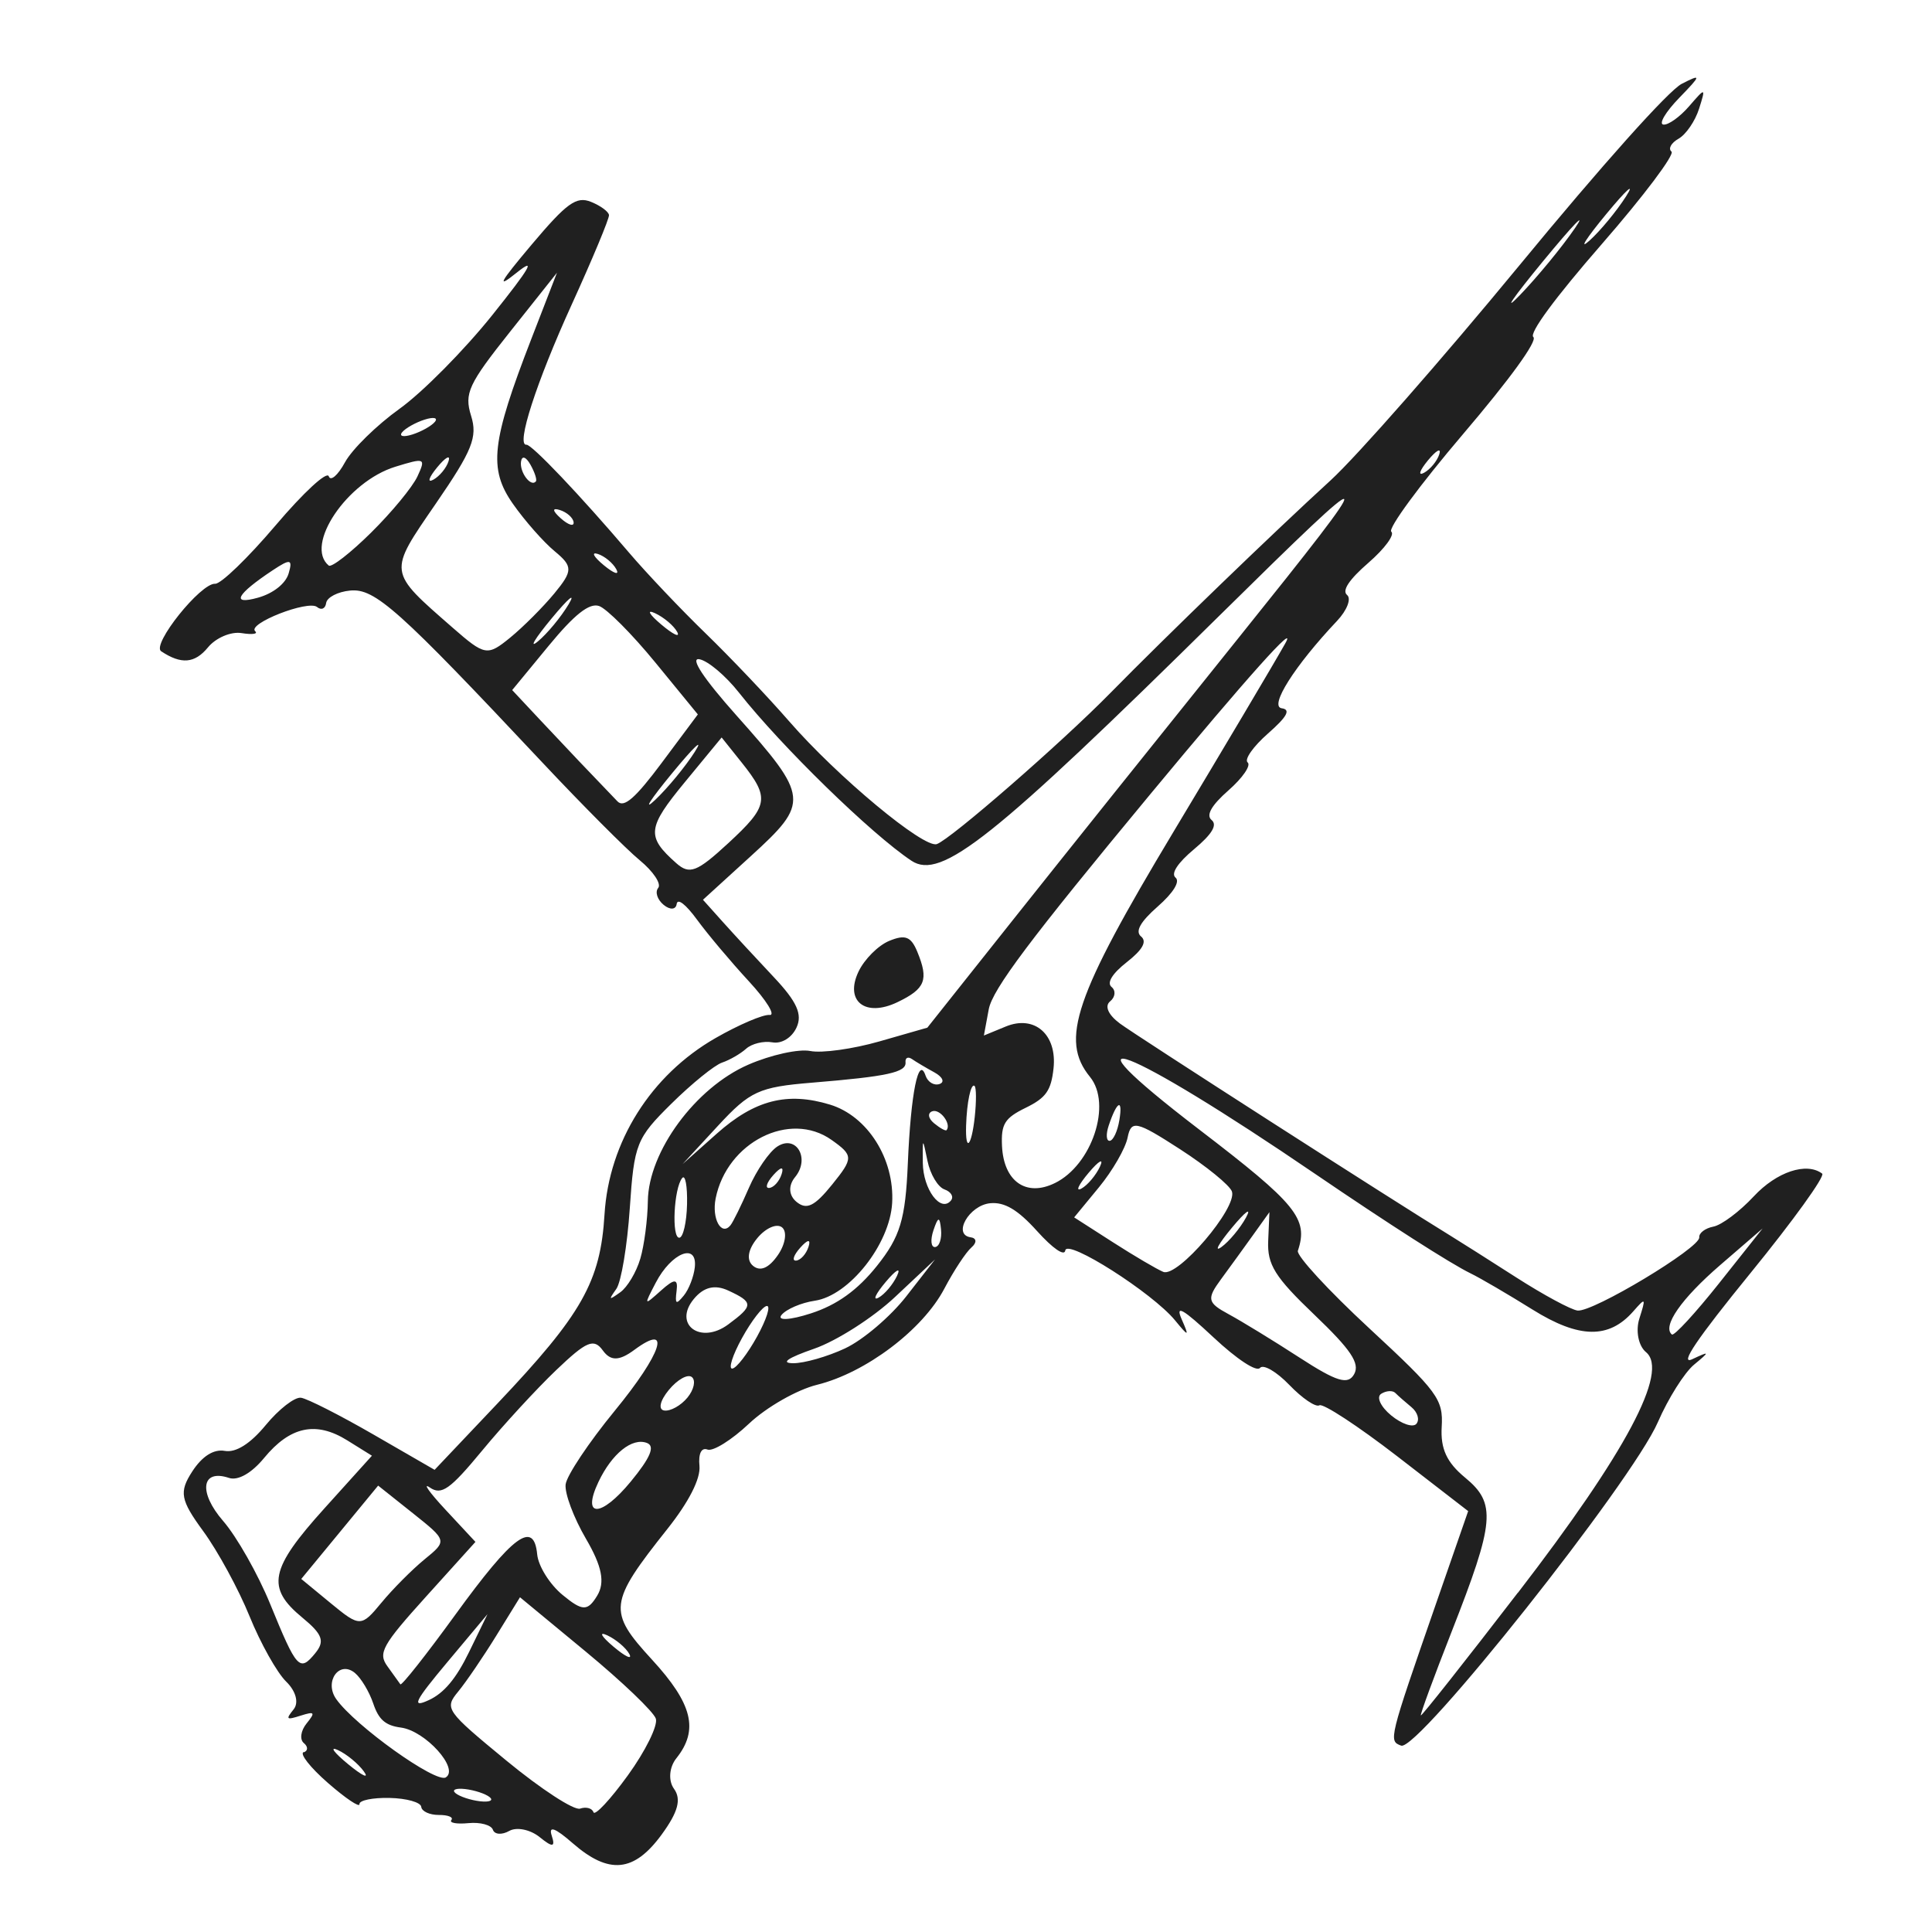 <?xml version="1.0" encoding="UTF-8" standalone="no"?>
<!-- Created with Inkscape (http://www.inkscape.org/) -->

<svg
   xmlns:dc="http://purl.org/dc/elements/1.1/"
   xmlns:cc="http://creativecommons.org/ns#"
   xmlns:rdf="http://www.w3.org/1999/02/22-rdf-syntax-ns#"
   xmlns:svg="http://www.w3.org/2000/svg"
   xmlns="http://www.w3.org/2000/svg"
   xmlns:sodipodi="http://sodipodi.sourceforge.net/DTD/sodipodi-0.dtd"
   xmlns:inkscape="http://www.inkscape.org/namespaces/inkscape"
   height="100"
   viewBox="0 0 100 100.016"
   width="100"
   version="1.1"
   id="svg2"
   inkscape:version="0.91 r13725"
   sodipodi:docname="swordfish.svg">
  <defs
     id="defs8" />
  <sodipodi:namedview
     pagecolor="#ffffff"
     bordercolor="#666666"
     borderopacity="1"
     objecttolerance="10"
     gridtolerance="10"
     guidetolerance="10"
     inkscape:pageopacity="0"
     inkscape:pageshadow="2"
     inkscape:window-width="1366"
     inkscape:window-height="710"
     id="namedview6"
     showgrid="false"
     inkscape:zoom="1.5527222"
     inkscape:cx="121.25"
     inkscape:cy="160.60001"
     inkscape:window-x="0"
     inkscape:window-y="32"
     inkscape:window-maximized="1"
     inkscape:current-layer="svg2" />
  <path
     style="fill:#202020"
     d="m 15.716,90.715 c 0.227,-0.079 0.229,-0.295 0.005,-0.48 -0.224,-0.184 -0.161,-0.641 0.141,-1.013 0.469,-0.579 0.425,-0.639 -0.3,-0.408 -0.75,0.239 -0.792,0.201 -0.369,-0.324 0.279,-0.346 0.118,-0.945 -0.385,-1.435 C 14.333,86.593 13.48,85.072 12.913,83.676 12.346,82.279 11.267,80.296 10.515,79.269 9.33,77.65 9.254,77.24 9.944,76.176 10.459,75.383 11.053,75.007 11.628,75.11 c 0.573,0.104 1.327,-0.371 2.121,-1.336 0.678,-0.823 1.498,-1.46 1.823,-1.416 0.325,0.044 2.014,0.902 3.755,1.906 l 3.164,1.826 3.254,-3.434 c 4.376,-4.618 5.331,-6.303 5.542,-9.788 0.231,-3.766 2.399,-7.211 5.748,-9.13 1.208,-0.693 2.467,-1.231 2.796,-1.195 0.329,0.036 -0.156,-0.753 -1.079,-1.752 -0.923,-0.999 -2.123,-2.426 -2.668,-3.171 -0.596,-0.814 -1.019,-1.14 -1.063,-0.818 -0.04,0.294 -0.343,0.313 -0.672,0.042 -0.33,-0.272 -0.457,-0.667 -0.283,-0.878 0.174,-0.212 -0.257,-0.857 -0.958,-1.434 -0.701,-0.577 -2.966,-2.851 -5.036,-5.056 -7.461,-7.947 -8.673,-9.032 -9.955,-8.904 -0.643,0.062 -1.201,0.353 -1.241,0.646 -0.04,0.293 -0.251,0.386 -0.47,0.206 -0.459,-0.378 -3.637,0.867 -3.202,1.255 0.159,0.142 -0.159,0.184 -0.707,0.095 -0.548,-0.089 -1.33,0.243 -1.738,0.739 -0.687,0.835 -1.386,0.892 -2.424,0.201 -0.511,-0.341 2.048,-3.54 2.795,-3.494 0.295,0.018 1.701,-1.34 3.124,-3.016 1.449,-1.708 2.662,-2.828 2.758,-2.548 0.094,0.277 0.471,-0.048 0.84,-0.725 0.368,-0.674 1.64,-1.921 2.826,-2.771 1.186,-0.85 3.347,-3.033 4.802,-4.852 1.966,-2.458 2.289,-3.02 1.258,-2.191 -1.074,0.862 -0.896,0.532 0.779,-1.457 1.818,-2.157 2.313,-2.514 3.069,-2.211 0.496,0.199 0.915,0.508 0.933,0.686 0.017,0.178 -0.852,2.263 -1.931,4.632 -1.835,4.03 -2.896,7.314 -2.343,7.255 0.268,-0.029 2.781,2.614 5.306,5.581 0.902,1.06 2.69,2.945 3.973,4.188 1.283,1.244 3.227,3.291 4.321,4.549 2.491,2.865 6.965,6.587 7.643,6.357 0.711,-0.242 6.45,-5.237 9.002,-7.839 2.911,-2.962 8.399,-8.261 11.383,-10.99 1.363,-1.247 5.748,-6.244 9.748,-11.098 4.294,-5.218 7.746,-9.076 8.428,-9.429 1.036,-0.533 1.022,-0.458 -0.126,0.725 -0.704,0.726 -1.074,1.348 -0.822,1.383 0.252,0.034 0.854,-0.394 1.336,-0.952 0.85,-0.984 0.865,-0.979 0.511,0.137 -0.201,0.634 -0.678,1.33 -1.061,1.547 -0.383,0.217 -0.547,0.516 -0.366,0.665 0.182,0.149 -1.438,2.3 -3.599,4.781 -2.423,2.781 -3.785,4.629 -3.552,4.82 0.23,0.19 -1.193,2.155 -3.66,5.051 -2.22,2.608 -3.882,4.87 -3.693,5.026 0.189,0.156 -0.343,0.88 -1.182,1.608 -1.006,0.873 -1.384,1.442 -1.107,1.67 0.231,0.19 -0.004,0.795 -0.523,1.344 -2.197,2.327 -3.527,4.429 -2.86,4.52 0.482,0.066 0.281,0.434 -0.715,1.309 -0.762,0.67 -1.235,1.342 -1.049,1.495 0.185,0.152 -0.261,0.802 -0.991,1.443 -0.886,0.779 -1.177,1.29 -0.875,1.539 0.309,0.254 0.02,0.734 -0.909,1.51 -0.852,0.713 -1.21,1.262 -0.958,1.47 0.246,0.203 -0.114,0.787 -0.924,1.498 -0.904,0.795 -1.179,1.289 -0.861,1.55 0.317,0.261 0.082,0.685 -0.738,1.328 -0.757,0.594 -1.049,1.072 -0.788,1.287 0.228,0.188 0.194,0.523 -0.077,0.744 -0.298,0.243 -0.098,0.696 0.508,1.147 0.832,0.62 14.255,9.238 17.097,10.976 0.472,0.289 2.011,1.264 3.42,2.168 1.409,0.904 2.838,1.675 3.176,1.715 0.793,0.093 6.352,-3.25 6.298,-3.788 -0.022,-0.225 0.307,-0.475 0.731,-0.557 0.424,-0.081 1.365,-0.785 2.09,-1.565 1.185,-1.274 2.735,-1.79 3.543,-1.179 0.164,0.124 -1.506,2.442 -3.712,5.149 -2.78,3.414 -3.704,4.782 -3.012,4.457 0.913,-0.428 0.921,-0.404 0.092,0.283 -0.499,0.413 -1.342,1.752 -1.873,2.975 -1.342,3.086 -12.438,17.072 -13.292,16.748 -0.657,-0.247 -0.65,-0.274 1.814,-7.373 l 1.656,-4.768 -3.678,-2.843 C 70.293,73.822 68.483,72.636 68.295,72.75 c -0.188,0.114 -0.887,-0.359 -1.554,-1.052 -0.666,-0.693 -1.351,-1.09 -1.522,-0.883 -0.181,0.219 -1.189,-0.444 -2.408,-1.583 -1.586,-1.483 -1.987,-1.711 -1.647,-0.939 0.404,0.919 0.369,0.925 -0.345,0.056 -1.17,-1.423 -5.596,-4.238 -5.679,-3.615 -0.043,0.315 -0.644,-0.098 -1.462,-1.005 -0.996,-1.105 -1.682,-1.512 -2.425,-1.44 -1.092,0.106 -1.965,1.634 -1.008,1.764 0.307,0.042 0.325,0.276 0.041,0.521 -0.285,0.245 -0.919,1.208 -1.41,2.142 -1.119,2.126 -4.064,4.349 -6.587,4.972 -1.036,0.255 -2.619,1.159 -3.518,2.008 -0.899,0.849 -1.868,1.454 -2.153,1.345 -0.315,-0.121 -0.478,0.209 -0.416,0.847 0.064,0.66 -0.548,1.863 -1.659,3.261 -3.048,3.836 -3.098,4.264 -0.801,6.764 2.103,2.288 2.437,3.642 1.263,5.11 -0.371,0.465 -0.425,1.161 -0.121,1.58 0.39,0.54 0.213,1.2 -0.634,2.362 -1.432,1.964 -2.733,2.092 -4.613,0.452 -0.918,-0.801 -1.259,-0.92 -1.081,-0.381 0.195,0.594 0.043,0.612 -0.623,0.071 -0.485,-0.394 -1.194,-0.54 -1.576,-0.324 -0.382,0.216 -0.763,0.19 -0.848,-0.059 -0.085,-0.248 -0.653,-0.403 -1.262,-0.344 -0.61,0.059 -1.01,-0.013 -0.889,-0.16 0.121,-0.147 -0.171,-0.265 -0.649,-0.263 -0.478,0.002 -0.887,-0.188 -0.91,-0.421 -0.023,-0.233 -0.759,-0.441 -1.637,-0.46 -0.878,-0.02 -1.581,0.125 -1.561,0.321 0.019,0.196 -0.716,-0.297 -1.633,-1.098 -0.917,-0.8 -1.481,-1.52 -1.255,-1.599 z m 3.114,0.99 c -0.29,-0.402 -0.896,-0.9 -1.346,-1.108 -0.45,-0.208 -0.212,0.12 0.528,0.73 0.74,0.609 1.108,0.78 0.818,0.378 z m 4.241,0.307 c 0.711,-0.449 -1.06,-2.413 -2.325,-2.579 -0.801,-0.105 -1.15,-0.409 -1.431,-1.245 -0.204,-0.608 -0.633,-1.322 -0.953,-1.585 -0.808,-0.665 -1.603,0.452 -0.964,1.356 0.974,1.378 5.164,4.374 5.674,4.054 z m -6.759,-6.43 c 0.509,-0.617 0.377,-0.98 -0.666,-1.839 -1.888,-1.555 -1.693,-2.518 1.147,-5.664 l 2.453,-2.719 -1.28,-0.797 c -1.617,-1.006 -2.955,-0.722 -4.303,0.915 -0.648,0.787 -1.352,1.186 -1.817,1.031 -1.43,-0.478 -1.595,0.739 -0.303,2.229 0.706,0.813 1.801,2.746 2.434,4.294 1.382,3.382 1.525,3.537 2.336,2.551 z m 8.531,7.667 c 0.486,0.056 0.711,-0.04 0.499,-0.214 -0.212,-0.174 -0.782,-0.363 -1.268,-0.419 -0.486,-0.056 -0.711,0.04 -0.499,0.214 0.212,0.174 0.782,0.363 1.268,0.419 z m -0.571,-7.721 0.957,-1.965 -2.079,2.483 c -1.707,2.04 -1.878,2.39 -0.957,1.965 0.784,-0.362 1.41,-1.109 2.079,-2.483 z m -0.719,-1.923 c 3.003,-4.139 4.076,-4.928 4.249,-3.135 0.059,0.607 0.65,1.552 1.315,2.098 1.029,0.848 1.294,0.853 1.79,0.038 0.416,-0.684 0.251,-1.524 -0.578,-2.942 -0.638,-1.092 -1.113,-2.361 -1.055,-2.821 0.058,-0.46 1.198,-2.169 2.534,-3.799 2.463,-3.003 2.98,-4.609 1.019,-3.161 -0.781,0.577 -1.224,0.585 -1.626,0.029 -0.467,-0.645 -0.841,-0.488 -2.412,1.012 -1.023,0.977 -2.752,2.856 -3.842,4.177 -1.658,2.007 -2.101,2.319 -2.703,1.905 -0.396,-0.273 -0.027,0.249 0.82,1.159 l 1.541,1.656 -2.559,2.834 c -2.265,2.509 -2.495,2.923 -1.999,3.603 0.308,0.423 0.61,0.844 0.671,0.935 0.061,0.091 1.337,-1.524 2.836,-3.589 z m 6.47,10.023 c 0.31,-0.106 0.621,-0.022 0.691,0.186 0.07,0.208 0.873,-0.651 1.783,-1.909 0.911,-1.258 1.561,-2.578 1.447,-2.933 -0.114,-0.355 -1.744,-1.914 -3.621,-3.465 l -3.412,-2.82 -1.225,1.986 c -0.673,1.092 -1.561,2.394 -1.972,2.894 -0.726,0.882 -0.656,0.983 2.499,3.581 1.785,1.47 3.5,2.587 3.81,2.481 z M 19.733,82.976 c 0.588,-0.714 1.598,-1.729 2.244,-2.257 1.171,-0.956 1.169,-0.964 -0.617,-2.386 l -1.792,-1.426 -1.99,2.416 -1.99,2.416 1.538,1.267 c 1.491,1.228 1.571,1.227 2.607,-0.031 z m 12.836,2.646 c -0.174,-0.32 -0.688,-0.753 -1.142,-0.965 -0.454,-0.211 -0.312,0.051 0.316,0.581 0.628,0.531 1,0.703 0.826,0.383 z m 0.077,-8.924 c 1.02,-1.239 1.269,-1.833 0.839,-1.998 -0.765,-0.295 -1.815,0.548 -2.512,2.016 -0.887,1.87 0.128,1.859 1.673,-0.018 z m 2.933,-4.346 c 0.338,-0.411 0.442,-0.889 0.23,-1.063 -0.212,-0.174 -0.749,0.126 -1.195,0.668 -0.46,0.558 -0.559,1.019 -0.23,1.063 0.319,0.043 0.857,-0.257 1.195,-0.668 z m -2.441,-7.186 c 0.204,-0.692 0.38,-2.036 0.392,-2.988 0.033,-2.567 2.469,-5.876 5.203,-7.063 1.168,-0.508 2.612,-0.826 3.209,-0.706 0.597,0.119 2.204,-0.104 3.571,-0.496 l 2.486,-0.713 4.481,-5.64 c 2.465,-3.103 7.711,-9.66 11.658,-14.574 7.461,-9.292 7.373,-9.39 -0.993,-1.141 C 51.375,43.456 48.709,45.576 47.178,44.56 45.11,43.19 40.448,38.645 38.244,35.852 37.559,34.983 36.638,34.206 36.197,34.127 c -0.502,-0.091 0.21,0.99 1.913,2.902 3.775,4.238 3.802,4.51 0.748,7.294 l -2.475,2.256 1.033,1.153 c 0.568,0.634 1.753,1.917 2.633,2.851 1.198,1.272 1.494,1.928 1.177,2.612 -0.244,0.528 -0.772,0.852 -1.249,0.765 -0.454,-0.082 -1.066,0.067 -1.36,0.331 -0.294,0.264 -0.854,0.587 -1.245,0.718 -0.391,0.131 -1.572,1.089 -2.625,2.128 -1.812,1.789 -1.927,2.078 -2.152,5.414 -0.131,1.939 -0.444,3.816 -0.696,4.172 -0.415,0.587 -0.396,0.603 0.205,0.174 0.365,-0.26 0.83,-1.039 1.033,-1.731 z M 44.433,50.304 c 0.305,-0.644 1.023,-1.363 1.596,-1.598 0.827,-0.34 1.125,-0.224 1.45,0.565 0.6,1.458 0.42,1.915 -1.03,2.611 -1.66,0.796 -2.741,-0.05 -2.016,-1.578 z m -9.415,16.517 c -0.087,0.698 -0.03,0.737 0.372,0.249 0.261,-0.317 0.518,-0.977 0.571,-1.466 0.14,-1.294 -1.209,-0.762 -2.021,0.798 -0.626,1.203 -0.624,1.207 0.275,0.403 0.698,-0.624 0.883,-0.62 0.803,0.016 z m 4.166,2.37 c 0.491,-0.891 0.717,-1.603 0.503,-1.583 -0.214,0.021 -0.791,0.767 -1.282,1.658 -0.491,0.891 -0.717,1.603 -0.503,1.583 0.214,-0.021 0.791,-0.767 1.282,-1.658 z m -1.495,-0.626 c 1.317,-0.973 1.318,-1.148 0.004,-1.756 -0.699,-0.323 -1.274,-0.182 -1.786,0.44 -1.084,1.316 0.349,2.374 1.782,1.316 z m 6.062,1.232 c 0.921,-0.432 2.343,-1.644 3.16,-2.692 l 1.485,-1.906 -2.069,1.943 c -1.138,1.069 -3.024,2.275 -4.191,2.68 -1.362,0.472 -1.753,0.741 -1.091,0.749 0.567,0.007 1.785,-0.341 2.706,-0.773 z m -8.192,-7.461 c 0.021,-0.937 -0.092,-1.545 -0.251,-1.352 -0.435,0.529 -0.559,3.13 -0.146,3.09 0.197,-0.019 0.376,-0.801 0.397,-1.738 z m 9.827,3.201 c 1.209,-1.515 1.479,-2.409 1.602,-5.301 0.154,-3.647 0.553,-5.625 0.918,-4.554 0.114,0.336 0.44,0.532 0.723,0.435 0.283,-0.096 0.163,-0.367 -0.266,-0.602 -0.43,-0.235 -0.951,-0.544 -1.158,-0.688 -0.207,-0.143 -0.358,-0.069 -0.336,0.164 0.051,0.522 -0.926,0.735 -4.843,1.057 -2.747,0.226 -3.206,0.437 -4.866,2.232 l -1.832,1.982 1.766,-1.572 c 1.964,-1.748 3.652,-2.181 5.866,-1.506 1.944,0.593 3.345,2.81 3.217,5.09 -0.12,2.137 -2.224,4.797 -4.001,5.061 -0.707,0.104 -1.485,0.438 -1.729,0.741 -0.244,0.303 0.44,0.266 1.521,-0.084 1.355,-0.438 2.416,-1.202 3.42,-2.458 z M 40.261,64.974 c 0.392,-0.565 0.49,-1.209 0.219,-1.433 -0.271,-0.223 -0.849,0.027 -1.285,0.556 -0.49,0.595 -0.573,1.141 -0.219,1.433 0.376,0.309 0.818,0.118 1.285,-0.556 z m -2.455,-1.542 c 0.132,-0.16 0.562,-1.033 0.956,-1.941 0.394,-0.908 1.056,-1.87 1.472,-2.139 0.981,-0.635 1.71,0.622 0.918,1.584 -0.36,0.437 -0.33,0.949 0.074,1.282 0.524,0.431 0.934,0.232 1.847,-0.899 1.105,-1.369 1.103,-1.503 -0.035,-2.309 -2.16,-1.53 -5.414,0.115 -5.998,3.03 -0.21,1.05 0.294,1.966 0.767,1.392 z m 4.041,1.114 c 0.13,-0.408 -0.036,-0.392 -0.424,0.041 -0.351,0.392 -0.447,0.694 -0.214,0.671 0.233,-0.023 0.52,-0.343 0.637,-0.712 z m 4.587,1.491 c 0.211,-0.454 -0.051,-0.312 -0.581,0.316 -0.531,0.628 -0.703,1 -0.383,0.826 0.32,-0.174 0.753,-0.688 0.965,-1.142 z m -5.979,-5.252 c 0.13,-0.408 -0.036,-0.392 -0.424,0.041 -0.351,0.392 -0.447,0.694 -0.214,0.671 0.233,-0.023 0.52,-0.343 0.637,-0.712 z m 38.12,21.666 c 5.591,-7.26 7.829,-11.462 6.627,-12.453 -0.39,-0.321 -0.545,-1.102 -0.344,-1.735 0.346,-1.092 0.33,-1.111 -0.312,-0.38 -1.263,1.441 -2.806,1.415 -5.213,-0.086 -1.261,-0.787 -2.708,-1.633 -3.215,-1.879 -1.022,-0.496 -4.243,-2.559 -8.03,-5.139 -9.822,-6.7 -13.69,-8.183 -6.003,-2.296 5.036,3.855 5.65,4.61 5.095,6.268 -0.083,0.247 1.579,2.052 3.693,4.01 3.56,3.297 3.838,3.676 3.753,5.11 -0.067,1.128 0.262,1.84 1.213,2.623 1.62,1.334 1.538,2.278 -0.699,7.976 -0.921,2.346 -1.638,4.297 -1.594,4.334 0.045,0.037 2.305,-2.82 5.021,-6.352 z M 48.708,63.651 c -0.069,-0.69 -0.15,-0.682 -0.393,0.038 -0.168,0.498 -0.129,0.889 0.087,0.868 0.216,-0.021 0.353,-0.429 0.305,-0.906 z m 0.512,-1.503 c 0.16,-0.194 0.009,-0.452 -0.334,-0.574 -0.343,-0.122 -0.739,-0.787 -0.881,-1.478 -0.25,-1.227 -0.256,-1.224 -0.241,0.101 0.015,1.376 0.925,2.596 1.456,1.952 z M 14.934,29.687 c 0.22,-0.748 0.091,-0.773 -0.825,-0.165 -1.878,1.246 -2.184,1.814 -0.765,1.42 0.789,-0.219 1.435,-0.729 1.59,-1.255 z M 48.994,58.505 c 0.262,-0.318 -0.336,-1.113 -0.736,-0.977 -0.259,0.088 -0.219,0.368 0.089,0.621 0.308,0.254 0.599,0.414 0.647,0.356 z m 1.457,-0.667 c 0.089,-0.814 0.085,-1.544 -0.009,-1.621 -0.188,-0.155 -0.4,0.84 -0.437,2.061 -0.043,1.401 0.279,1.084 0.446,-0.44 z m 4.143,3.412 c 1.93,-0.942 2.974,-4.094 1.823,-5.503 -1.561,-1.913 -0.798,-4.155 4.317,-12.674 2.567,-4.275 5.174,-8.664 5.787,-9.753 0.698,-1.233 -1.942,1.715 -6.985,7.8 -6.219,7.505 -8.168,10.097 -8.359,11.133 l -0.251,1.354 1.133,-0.466 c 1.492,-0.615 2.664,0.415 2.472,2.171 -0.126,1.149 -0.39,1.523 -1.442,2.037 -1.087,0.531 -1.278,0.839 -1.225,1.974 0.086,1.832 1.245,2.651 2.728,1.927 z m 5.62,4.593 c 0.744,0.307 3.839,-3.318 3.553,-4.16 -0.109,-0.321 -1.323,-1.31 -2.698,-2.198 -2.256,-1.457 -2.519,-1.515 -2.703,-0.595 -0.112,0.56 -0.78,1.718 -1.485,2.575 l -1.282,1.557 2.006,1.287 c 1.103,0.708 2.277,1.398 2.608,1.535 z M 37.685,43.657 c 2.106,-1.943 2.173,-2.343 0.698,-4.188 l -1.033,-1.292 -1.899,2.306 c -1.96,2.379 -2.007,2.82 -0.453,4.199 0.69,0.612 1.072,0.466 2.686,-1.024 z M 56.936,60.39 c 0.211,-0.454 -0.051,-0.312 -0.581,0.316 -0.531,0.628 -0.703,1 -0.383,0.826 0.32,-0.174 0.753,-0.688 0.965,-1.142 z m 10.323,9.886 c 1.942,1.259 2.521,1.434 2.837,0.858 0.305,-0.557 -0.17,-1.265 -2.06,-3.07 -2.046,-1.954 -2.446,-2.593 -2.392,-3.829 l 0.064,-1.484 -0.837,1.17 c -0.46,0.644 -1.213,1.682 -1.673,2.308 -0.746,1.016 -0.704,1.209 0.392,1.801 0.675,0.365 2.326,1.375 3.669,2.246 z M 19.204,27.571 c 1.067,-1.053 2.146,-2.362 2.399,-2.909 0.441,-0.953 0.393,-0.974 -1.148,-0.499 -2.497,0.77 -4.717,4.066 -3.444,5.115 0.14,0.115 1.127,-0.653 2.193,-1.706 z m 15.06,11.898 1.854,-2.485 -2.2,-2.687 c -1.21,-1.478 -2.522,-2.795 -2.915,-2.926 -0.505,-0.169 -1.269,0.435 -2.605,2.057 l -1.891,2.296 1.459,1.559 c 1.307,1.396 2.687,2.849 3.992,4.203 0.337,0.35 0.922,-0.162 2.306,-2.016 z m 1.701,-0.557 c 0.481,-0.758 -0.052,-0.253 -1.184,1.122 -1.132,1.375 -1.526,1.995 -0.874,1.378 0.651,-0.617 1.578,-1.742 2.059,-2.5 z m 37.354,34.792 c 0.174,-0.212 0.057,-0.598 -0.26,-0.859 -0.317,-0.261 -0.692,-0.591 -0.832,-0.733 -0.14,-0.142 -0.47,-0.124 -0.733,0.042 -0.263,0.165 -0.031,0.668 0.515,1.118 0.546,0.45 1.136,0.645 1.31,0.434 z M 26.398,33.013 c 0.676,-0.552 1.711,-1.588 2.299,-2.302 0.954,-1.159 0.956,-1.392 0.013,-2.171 -0.581,-0.48 -1.556,-1.587 -2.168,-2.461 -1.268,-1.811 -1.114,-3.192 0.957,-8.536 l 1.327,-3.425 -2.426,3.052 c -2.162,2.719 -2.382,3.193 -2.021,4.353 0.344,1.105 0.069,1.793 -1.824,4.547 -2.485,3.618 -2.505,3.473 0.877,6.43 1.659,1.45 1.791,1.472 2.966,0.513 z m 38.1,30.011 c 0.302,-0.554 -0.025,-0.318 -0.725,0.524 -0.701,0.843 -0.948,1.296 -0.549,1.008 0.399,-0.288 0.972,-0.978 1.275,-1.532 z m -6.558,-5.036 c 0.189,-1.153 -0.126,-0.993 -0.552,0.279 -0.151,0.452 -0.127,0.808 0.053,0.791 0.181,-0.017 0.405,-0.499 0.498,-1.07 z M 29.427,31.285 c 0.393,-0.657 -3.83e-4,-0.332 -0.874,0.724 -0.874,1.055 -1.195,1.593 -0.715,1.195 0.481,-0.398 1.196,-1.261 1.589,-1.919 z m -6.214,-7.412 c 0.111,-0.352 -0.154,-0.208 -0.59,0.321 -0.435,0.529 -0.526,0.817 -0.202,0.641 0.324,-0.177 0.681,-0.609 0.792,-0.962 z M 22.505,21.838 c 0.174,-0.212 -0.065,-0.263 -0.531,-0.115 -0.466,0.148 -0.991,0.443 -1.164,0.654 -0.174,0.212 0.065,0.263 0.531,0.115 0.466,-0.148 0.991,-0.443 1.164,-0.654 z m 12.541,10.872 c -0.174,-0.32 -0.688,-0.753 -1.142,-0.965 -0.454,-0.211 -0.312,0.051 0.316,0.581 0.628,0.531 1,0.703 0.826,0.383 z m -3.15,-3.243 c -0.177,-0.324 -0.609,-0.681 -0.962,-0.792 -0.352,-0.111 -0.208,0.154 0.321,0.59 0.529,0.435 0.817,0.526 0.641,0.202 z M 29.687,27.04 c -0.023,-0.233 -0.343,-0.52 -0.712,-0.637 -0.408,-0.13 -0.392,0.036 0.041,0.424 0.392,0.351 0.694,0.447 0.671,0.214 z m -1.954,-2.118 c 0.068,-0.083 -0.059,-0.475 -0.284,-0.872 -0.234,-0.413 -0.442,-0.476 -0.486,-0.147 -0.075,0.551 0.513,1.33 0.77,1.019 z m 61.259,41.502 2.247,-2.829 -2.195,1.895 c -2.014,1.739 -3.013,3.173 -2.502,3.594 0.112,0.093 1.215,-1.105 2.451,-2.66 z M 74.502,23.514 c 0.111,-0.352 -0.154,-0.208 -0.59,0.321 -0.435,0.529 -0.526,0.817 -0.202,0.641 0.324,-0.177 0.681,-0.609 0.792,-0.962 z m 7.019,-11.697 c 0.654,-0.959 -0.092,-0.185 -1.659,1.719 -1.566,1.905 -2.102,2.689 -1.19,1.744 0.912,-0.946 2.194,-2.504 2.848,-3.463 z m 2.652,-1.658 c 0.484,-0.762 0.022,-0.348 -1.025,0.919 -1.047,1.267 -1.443,1.891 -0.879,1.385 0.564,-0.506 1.421,-1.543 1.904,-2.304 z"
     id="path4"
     inkscape:connector-curvature="0" />
</svg>
